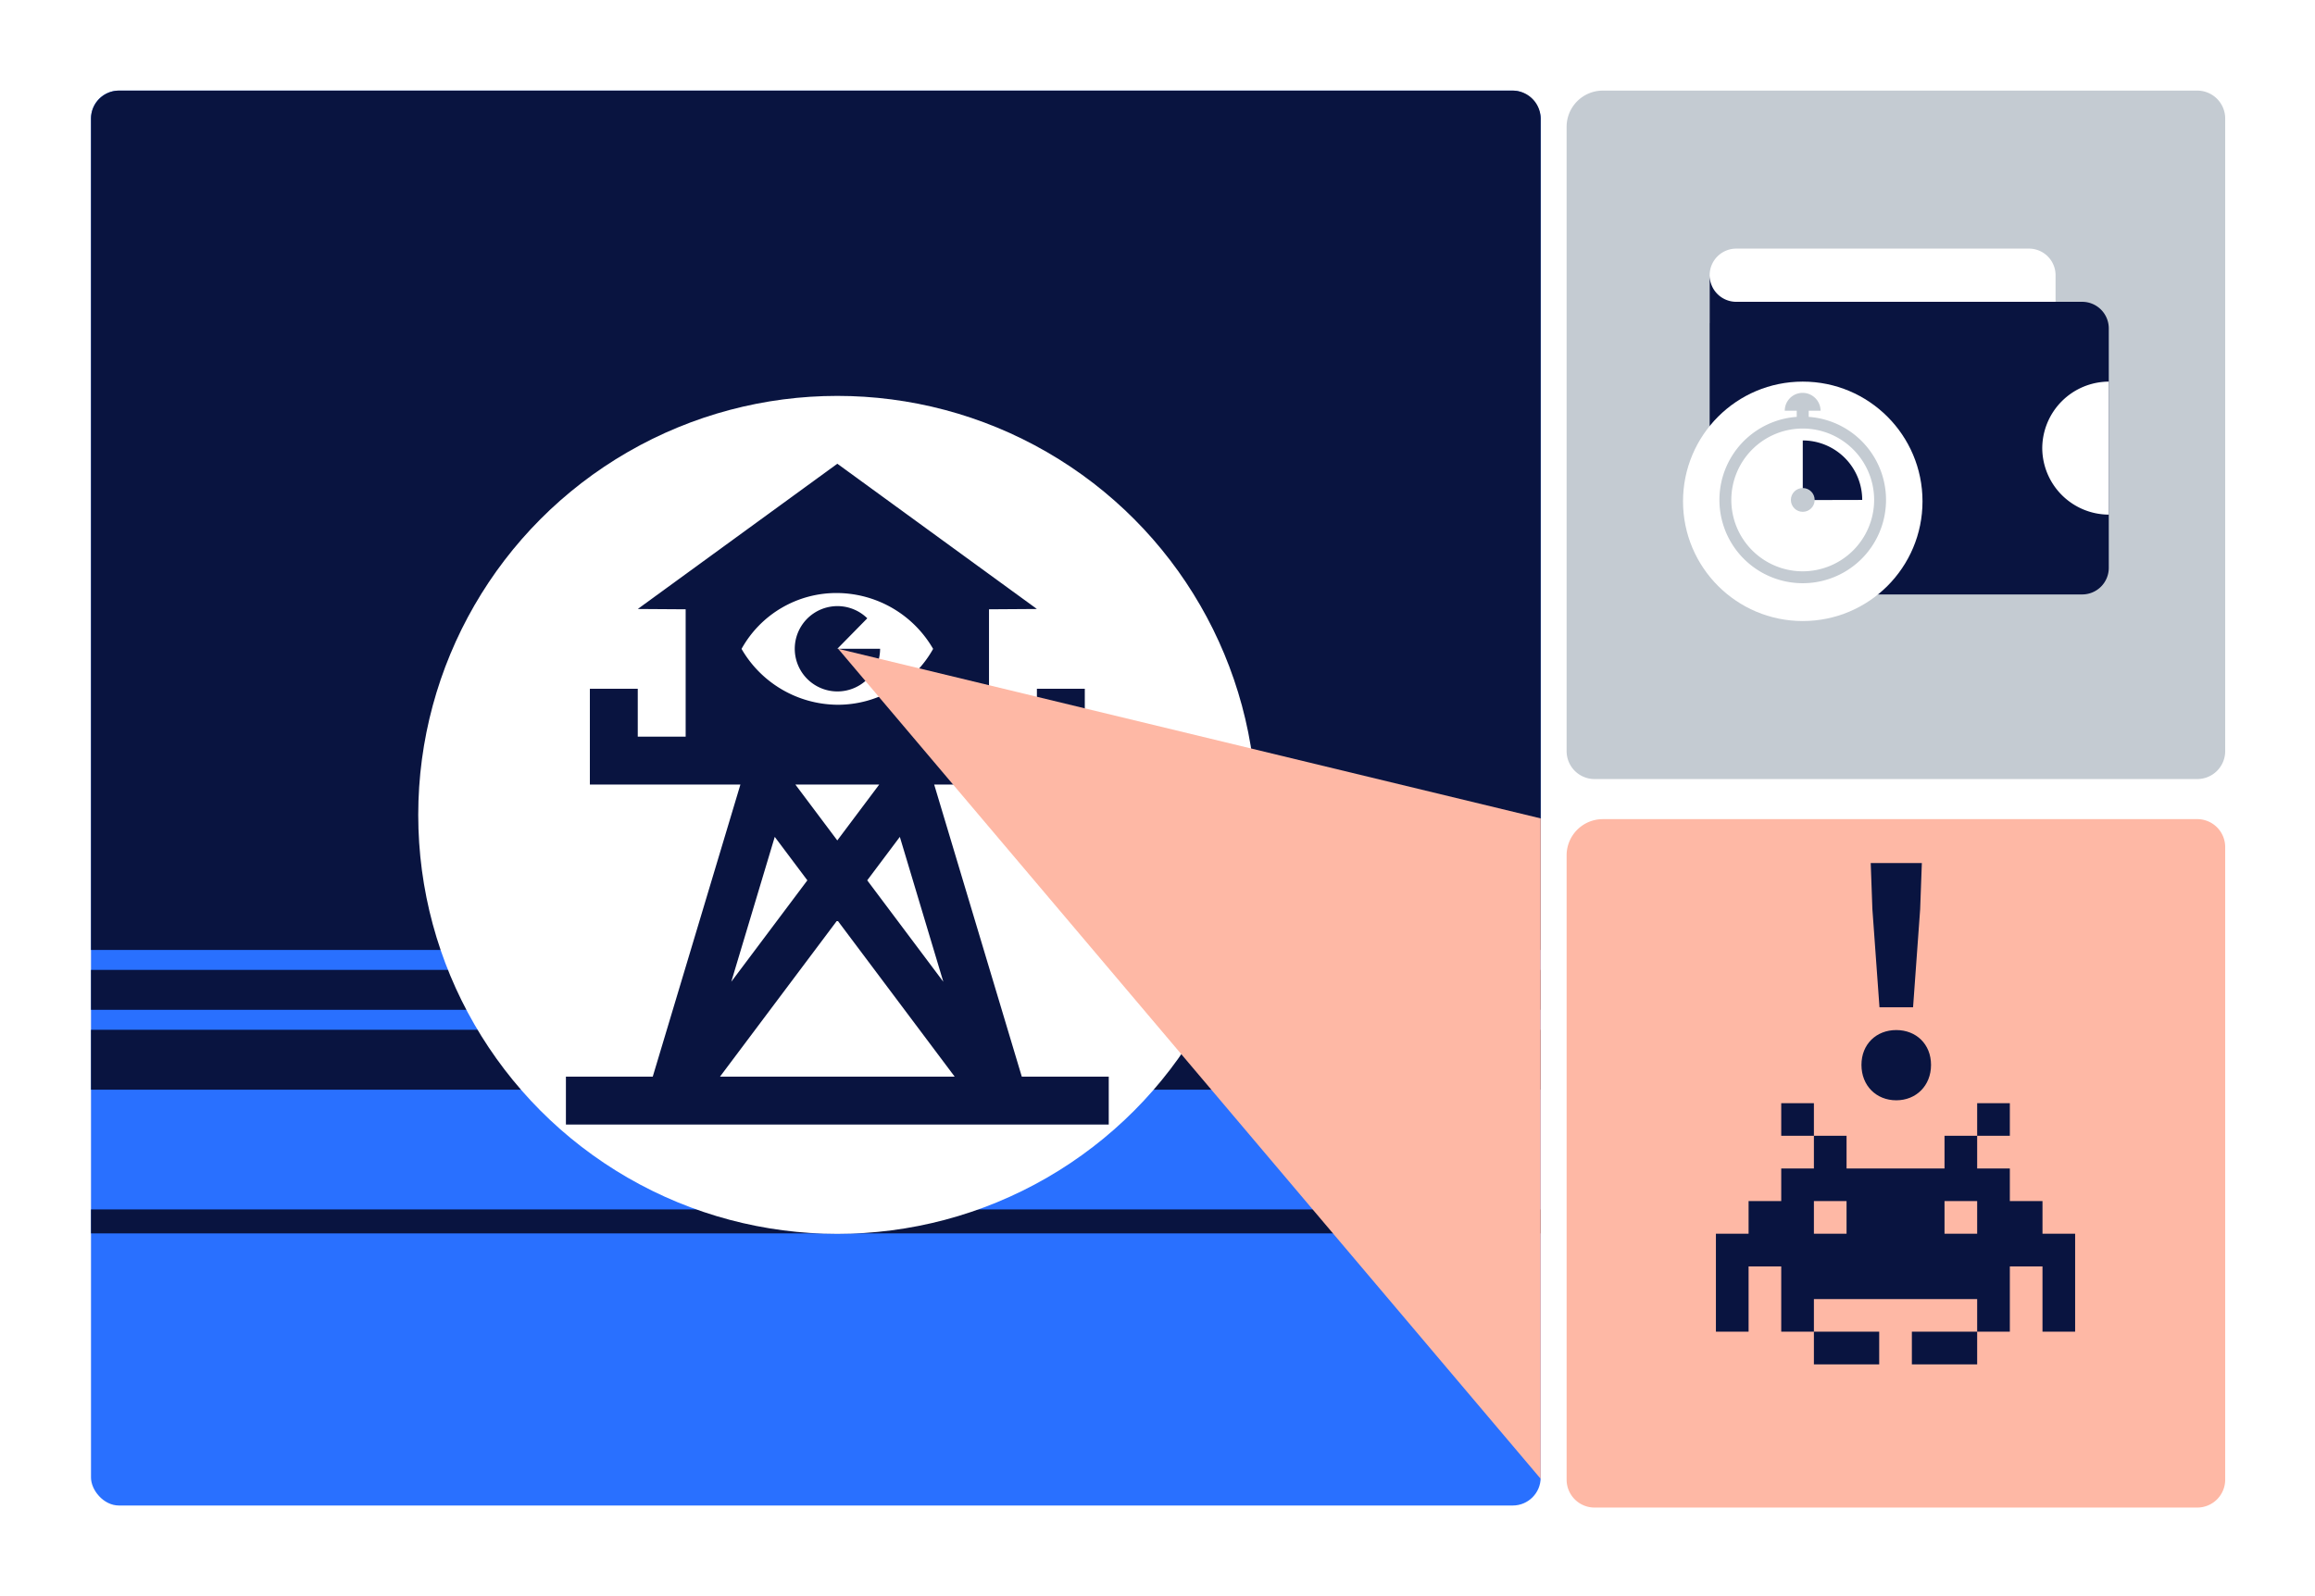 <svg id="Layer_1" data-name="Layer 1" xmlns="http://www.w3.org/2000/svg" xmlns:xlink="http://www.w3.org/1999/xlink" viewBox="0 0 1160 800"><defs><style>.cls-1{fill:none;}.cls-2{fill:#fff;}.cls-3{fill:#feb8a5;}.cls-4{fill:#c4cbd2;}.cls-5{fill:#2970ff;}.cls-6,.cls-8{fill:#091440;}.cls-7{clip-path:url(#clip-path);}.cls-8{fill-rule:evenodd;}</style><clipPath id="clip-path"><path class="cls-1" d="M794.34,410h310.9a9.55,9.55,0,0,1,9.55,9.55v321.8a13.7,13.7,0,0,1-13.7,13.7H794.34a9.55,9.55,0,0,1-9.55-9.55v-326a9.55,9.55,0,0,1,9.55-9.55Z" transform="translate(1899.59 1165.05) rotate(-180)"/></clipPath></defs><rect class="cls-2" width="1160" height="800"/><path class="cls-3" d="M803.15,410.56H1101a14,14,0,0,1,14,14V741.61a14,14,0,0,1-14,14H799a14,14,0,0,1-14-14V428.72A18.16,18.16,0,0,1,803.15,410.56Z"/><path class="cls-4" d="M803.15,45.41H1101a14,14,0,0,1,14,14V376.47a14,14,0,0,1-14,14H799a14,14,0,0,1-14-14V63.57A18.16,18.16,0,0,1,803.15,45.41Z"/><rect id="BG" class="cls-5" x="45.6" y="45.41" width="726.4" height="709.17" rx="14"/><path class="cls-2" d="M870,124.61h146.67A13.33,13.33,0,0,1,1030,137.94v24H856.67v-24A13.33,13.33,0,0,1,870,124.61Z"/><path class="cls-6" d="M883.33,297.94h160a13.33,13.33,0,0,0,13.34-13.33v-120a13.34,13.34,0,0,0-13.34-13.34H870a13.33,13.33,0,0,1-13.33-13.33h0V271.27A26.67,26.67,0,0,0,883.33,297.94Z"/><path class="cls-2" d="M1023.33,224.61a33.51,33.51,0,0,0,33.34,33.33V191.27A33.52,33.52,0,0,0,1023.33,224.61Z"/><circle class="cls-2" cx="903.33" cy="251.27" r="60"/><rect class="cls-1" x="830" y="97.94" width="240" height="240"/><path class="cls-6" d="M933.12,250.57a29.82,29.82,0,0,0-29.79-29.81v29.88Z"/><circle class="cls-4" cx="903.33" cy="250.57" r="5.96"/><rect class="cls-1" x="849.67" y="190.95" width="107.33" height="107.33"/><path class="cls-4" d="M906.31,208.94v-3.09h5.94a9,9,0,0,0-9-8.94h0a8.94,8.94,0,0,0-8.94,8.94h6v3.09a41.74,41.74,0,1,0,6,0Zm-3,77.41a35.78,35.78,0,1,1,35.78-35.78A35.82,35.82,0,0,1,903.33,286.35Z"/><rect class="cls-6" x="45.6" y="606.18" width="726.4" height="12.01"/><path class="cls-6" d="M772,476.12V59.48a14.07,14.07,0,0,0-14.07-14.07H59.67A14.07,14.07,0,0,0,45.6,59.48V476.12Z"/><rect class="cls-6" x="45.6" y="486.12" width="726.4" height="20.01"/><rect class="cls-6" x="45.6" y="516.14" width="726.4" height="30.02"/><circle class="cls-2" cx="419.57" cy="408.43" r="210"/><rect class="cls-1" x="250.82" y="239.68" width="337.5" height="337.5" transform="translate(828 -11.14) rotate(90)"/><g id="gears"><g class="cls-7"><path class="cls-8" d="M892.54,552.92h16.37v16.36H892.54Zm98.18,16.36H974.36v16.37H925.27V569.28H908.91v16.37H892.54V602H876.18v16.36H859.81v49.09h16.37V634.74h16.36v32.72h16.37v16.37h32.72V667.46H908.91V651.1h81.81v16.36H958v16.37h32.72V667.46h16.37V634.74h16.36v32.72h16.36V618.37h-16.36V602h-16.36V585.65H990.72Zm0,0V552.92h16.37v16.36ZM908.91,602h16.36v16.36H908.91Zm65.45,0h16.36v16.36H974.36Z"/></g></g><path class="cls-6" d="M932.74,533.74c0-10.39,7.44-17.46,17.43-17.46s17.43,7.07,17.43,17.46-7.43,17.74-17.43,17.74S932.74,544.16,932.74,533.74Zm5.48-78-.84-23.16H963l-.85,23.18-3.55,49.11H941.77Z"/><path class="cls-6" d="M512,539.63,468.1,393.23h75.47v-48h-24v24h-24V305.39l24-.16-100-72.8-100,72.8,24,.16v63.84h-24v-24h-24v48H371l-43.92,146.4H283.57v24h272v-24Zm-56.45-146.4Zm17.12,98.83-38.12-50.83,16.34-21.78Zm-32.12-98.83-21,28-21-28Zm-57,0Zm4.66,26.22,16.34,21.78-38.12,50.83ZM360.77,539.63l58.8-78.4,58.8,78.4Z"/><path class="cls-2" d="M447.29,304.85a56.06,56.06,0,0,0-27.72-7.62,54.34,54.34,0,0,0-48,28,56,56,0,0,0,48,28,54.7,54.7,0,0,0,48-28A56.05,56.05,0,0,0,447.29,304.85ZM441,325.18a21.38,21.38,0,1,1-6.42-15.28l-15,15.27H441Z"/><rect class="cls-1" x="239.57" y="218.43" width="360" height="360" transform="translate(839.14 796.86) rotate(-180)"/><polygon class="cls-3" points="420 325.19 772 410.19 772 741.19 420 325.19"/></svg>